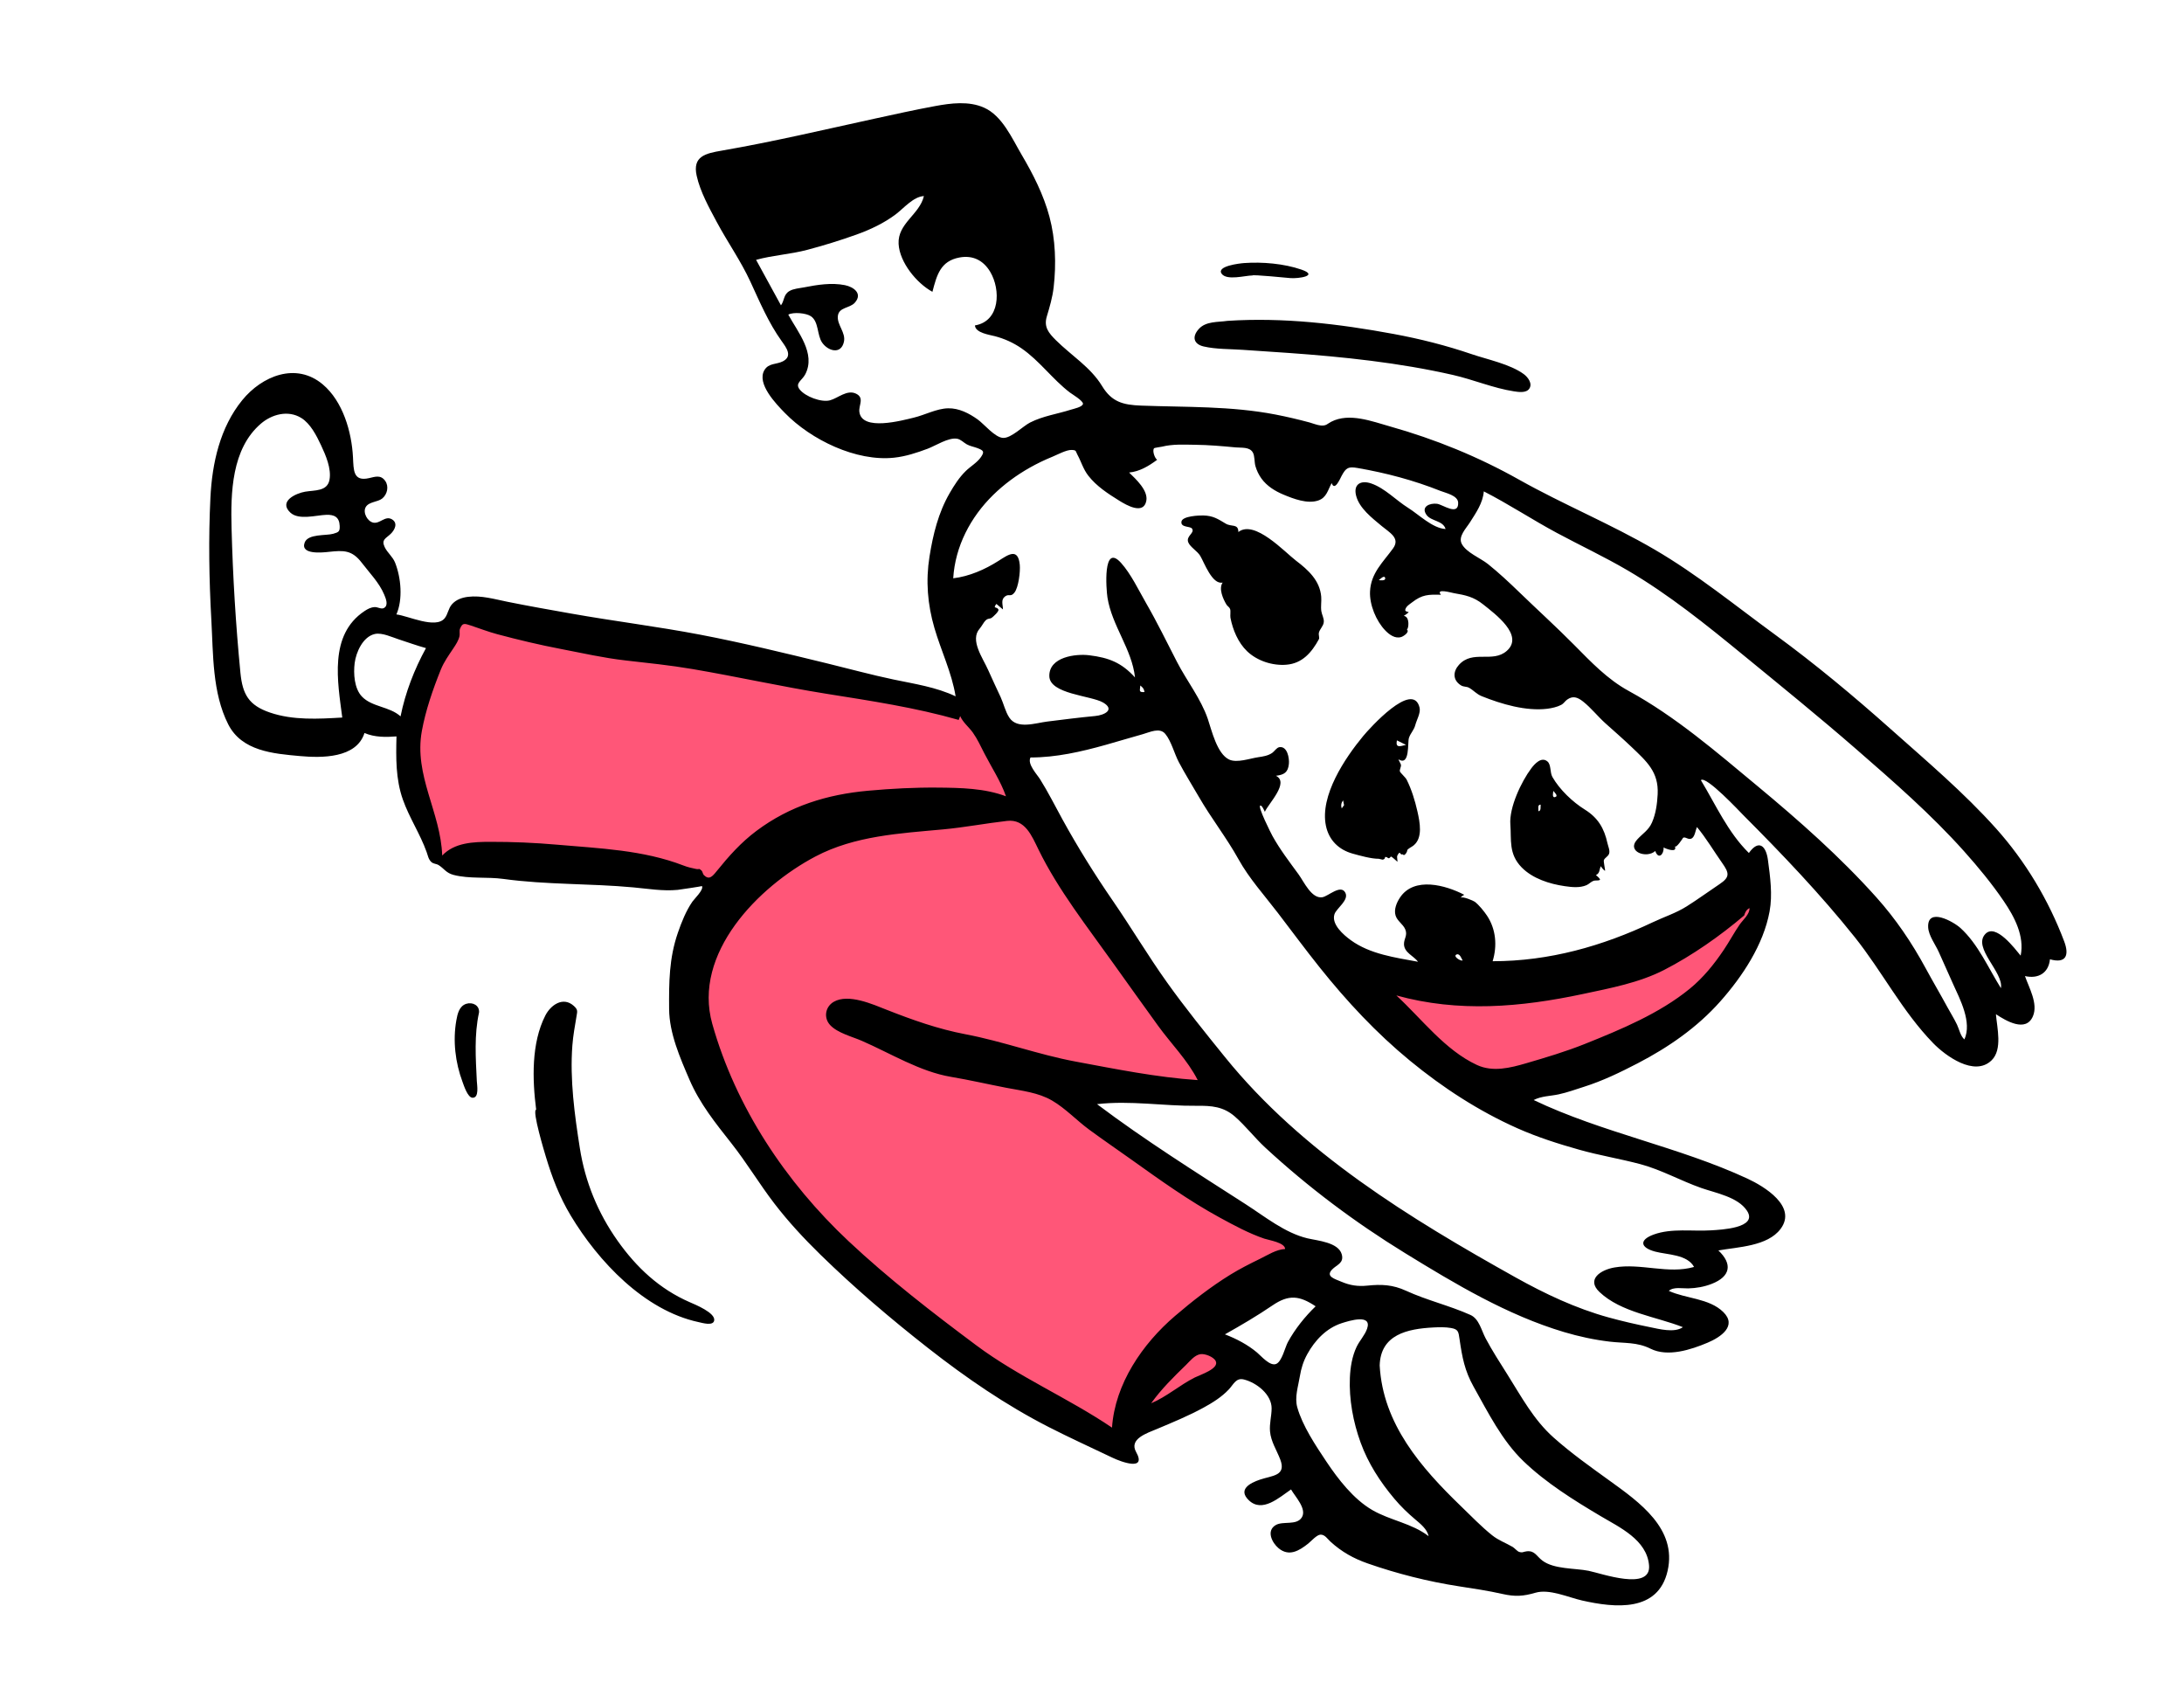 <svg width="762" height="594" viewBox="0 0 762 594" fill="none" xmlns="http://www.w3.org/2000/svg">
<path fill-rule="evenodd" clip-rule="evenodd" d="M397.433 379.844C387.493 379.715 377.554 379.586 367.615 379.457C371.297 381.856 374.98 384.256 378.663 386.654C404.669 403.6 430.676 420.545 456.683 437.49C450.487 441.617 444.291 445.744 438.095 449.87C431.899 453.997 425.703 458.124 419.507 462.251C421.701 464.572 423.895 466.893 426.09 469.215C428.284 471.536 430.478 473.857 432.673 476.179L428.6 478.494C425.852 480.056 423.104 481.618 420.356 483.18C417.061 485.053 413.765 486.926 410.47 488.8C406.237 491.205 402.005 493.611 397.773 496.017L389.768 500.567C389.611 500.656 389.438 500.77 389.256 500.889C388.711 501.246 388.087 501.655 387.593 501.611C386.892 501.547 385.789 500.67 384.919 499.979C384.562 499.695 384.244 499.443 384.01 499.29C381.466 497.637 378.926 495.978 376.389 494.313C368.58 489.194 360.8 484.032 353.05 478.824C334.052 466.054 315.095 453.132 296.907 439.224C288.504 432.799 280.703 426.139 274.138 417.78C266.915 408.582 260.95 398.427 255.706 387.995C251.29 379.214 247.38 370.174 243.912 360.978C243.577 360.09 243.103 359.052 242.596 357.941C241.299 355.099 239.785 351.783 239.824 349.287C239.843 348.003 240.618 346.332 241.304 344.851C241.614 344.18 241.908 343.548 242.104 343.008C242.849 340.962 243.594 338.914 244.339 336.867C245.084 334.819 245.83 332.773 246.575 330.725C246.821 330.047 247.145 329.316 247.48 328.561C248.18 326.978 248.926 325.293 249.103 323.778C249.32 321.933 248.777 319.624 248.277 317.495C248.044 316.507 247.821 315.558 247.687 314.711C247.635 314.386 247.599 313.912 247.557 313.373C247.433 311.763 247.264 309.573 246.526 309.023C246.055 308.673 244.647 308.702 243.6 308.723C243.187 308.732 242.832 308.739 242.61 308.722C238.393 308.398 234.178 308.074 229.962 307.75C227.783 307.583 225.604 307.415 223.425 307.248L171.98 303.294C170.424 303.174 168.805 303.122 167.168 303.068C163.838 302.96 160.43 302.849 157.324 302.168C153.824 301.401 151.636 298.597 150.59 295.318C147.449 285.472 144.48 275.47 142.568 265.304C140.718 255.479 142.504 247.834 146.537 238.743C150.067 230.786 154.236 222.894 158.977 215.579C160.127 213.804 160.305 213.842 161.792 214.16C162.073 214.219 162.401 214.289 162.791 214.358C172.862 216.151 182.932 217.945 193.002 219.738C210.043 222.774 227.086 225.809 244.127 228.843C261.169 231.878 278.211 234.914 295.253 237.948C307.27 240.089 319.288 242.229 331.305 244.368C331.844 244.465 332.542 244.524 333.297 244.589C334.996 244.734 336.977 244.902 338.049 245.57C338.619 245.926 339.085 246.783 339.493 247.532C339.653 247.826 339.804 248.103 339.949 248.328L340.216 248.742C342.352 252.05 344.488 255.357 346.624 258.665C356.192 273.482 365.978 288.155 375.764 302.829C378.753 307.311 381.743 311.793 384.725 316.278C392.998 328.719 401.271 341.16 409.544 353.601C415.446 362.478 421.349 371.354 427.252 380.231C417.312 380.102 407.373 379.973 397.433 379.844ZM478.369 342.316C504.874 342.252 532.205 341.041 558.143 335.352C577.902 331.019 597.744 322.088 613.908 309.817C610.519 322.719 605.782 338.859 595.775 348.207C592.264 351.487 587.67 353.718 583.345 355.817C582.983 355.993 582.622 356.168 582.265 356.343C575.459 359.663 568.478 362.633 561.452 365.454C560.432 365.863 559.407 366.276 558.38 366.691C546.905 371.321 534.935 376.15 522.807 378.368C519.139 379.038 517.271 378.381 514.217 376.181C509.322 372.656 504.875 368.454 500.494 364.313C500.284 364.115 500.075 363.918 499.866 363.72C492.516 356.778 485.366 349.612 478.369 342.316Z" fill="#FF5678"/>
<path fill-rule="evenodd" clip-rule="evenodd" d="M343.322 37.543C349.708 40.386 353.079 48.254 356.432 53.944C360.456 60.771 364.102 67.922 366.157 75.61C368.264 83.488 368.556 92.126 367.622 100.208C367.211 103.765 366.248 107.001 365.23 110.404C364.142 114.04 365.837 116.12 368.418 118.685C373.781 124.011 380.533 128.098 384.513 134.661C387.885 140.221 391.805 141.25 398.161 141.488C413.948 142.08 429.419 141.592 445.059 144.609C449.03 145.375 452.976 146.313 456.883 147.36C458.166 147.703 459.509 148.304 460.831 148.425C462.738 148.598 463.064 147.84 464.488 147.108C470.755 143.885 478.709 146.981 484.974 148.749C500.787 153.213 515.707 159.289 530.04 167.34C545.517 176.034 562.016 182.783 577.35 191.736C592.164 200.384 605.473 211.269 619.29 221.365C633.341 231.634 646.669 242.745 659.663 254.315C672.222 265.496 685.207 276.472 696.441 289.018C706.683 300.457 714.774 313.999 720.202 328.389C722.013 333.192 720.898 336.217 715.235 334.632C714.734 339.491 711.108 341.521 706.512 340.483C707.924 344.559 711.147 350.081 709.303 354.467C706.85 360.299 699.825 356.054 696.38 353.782C696.754 358.47 698.75 366.081 694.874 369.865C688.868 375.727 678.731 368.256 674.476 363.875C663.637 352.71 656.704 338.895 647.08 326.85C635.152 311.923 621.715 297.849 608.229 284.335C607.165 283.268 595.162 270.401 593.442 272.15C598.679 280.814 602.864 290.351 610.186 297.548C613.662 292.671 616.18 295.075 616.833 299.972C617.617 305.859 618.491 312.058 617.404 317.958C615.268 329.571 607.93 340.616 600.22 349.312C592.154 358.408 582.14 365.334 571.397 370.909C565.315 374.065 559.215 377.023 552.672 379.095C549.742 380.023 546.808 381.1 543.798 381.744C540.904 382.364 537.775 382.321 535.097 383.724C559.088 395.166 585.63 399.987 609.677 411.135C615.481 413.825 627.136 420.818 621.247 428.679C616.691 434.761 606.338 434.976 599.542 436.189C604.542 440.904 603.797 445.281 597.225 447.848C594.585 448.878 591.833 449.357 589.018 449.43C587.106 449.48 583.803 448.8 582.258 450.301C588.217 453.029 596.34 452.863 601.237 457.655C606.233 462.544 600.266 466.477 595.801 468.363C589.928 470.842 581.852 473.457 575.877 470.467C571.155 468.104 566.795 468.617 561.574 467.995C556.189 467.355 550.867 466.203 545.673 464.655C525.896 458.759 507.685 447.849 490.22 437.117C472.771 426.395 456.498 414.213 441.449 400.313C437.737 396.883 434.645 392.802 430.851 389.482C426.858 385.988 422.677 385.674 417.568 385.732C405.955 385.864 394.363 383.799 382.756 385.16C399.439 397.723 417.069 408.788 434.62 420.071C441.298 424.365 448.318 430.09 456.169 431.961C459.613 432.783 467.003 433.328 468.147 437.57C468.984 440.666 466.333 441.186 464.746 442.866C462.446 445.299 465.684 446.112 468.057 447.12C471.047 448.39 473.777 448.799 477.035 448.464C482.021 447.949 485.933 448.12 490.579 450.254C497.881 453.606 505.719 455.411 513.039 458.689C516.071 460.047 516.868 464.094 518.331 466.842C520.631 471.16 523.289 475.272 525.898 479.408C530.815 487.204 535.058 495.224 542.036 501.443C548.151 506.894 554.959 511.721 561.601 516.513C571.973 523.999 585.167 533.255 581.834 547.939C578.538 562.455 563.478 560.894 552.003 558.302C547.173 557.211 540.573 554.16 535.704 555.594C531.502 556.832 528.608 557.016 524.249 556.028C519.195 554.881 514.109 554.136 508.989 553.345C498.255 551.687 487.432 548.951 477.175 545.366C472.255 543.646 468.147 541.35 464.272 537.835C463.121 536.792 462.284 535.312 460.753 535.324C459.452 535.335 457.439 537.643 456.432 538.443C453.254 540.972 449.738 543.084 446.11 540.076C443.795 538.156 441.734 533.977 445.083 531.999C447.65 530.483 452.339 532.221 454.18 529.353C456.108 526.351 451.798 521.995 450.449 519.555C446.377 522.316 440.384 527.902 435.661 523.279C431.877 519.577 436.087 517.329 439.576 516.145C443.889 514.679 448.88 514.868 446.682 509.106C445.433 505.834 443.434 502.901 443.113 499.329C442.869 496.614 443.653 494.001 443.672 491.307C443.706 486.493 438.525 482.346 434.011 481.206C431.255 480.509 430.436 482.862 428.743 484.665C426.255 487.316 423.077 489.3 419.908 491.03C414.71 493.866 409.253 496.118 403.805 498.407C400.195 499.923 393.814 501.91 396.392 506.507C400.164 513.235 391.323 510.015 388.135 508.488C380.72 504.937 373.232 501.546 365.91 497.8C350.893 490.116 337.076 480.627 323.812 470.242C310.791 460.046 298.077 449.215 286.247 437.653C280.516 432.05 275.038 426.159 270.159 419.796C264.918 412.962 260.505 405.552 255.164 398.786C249.624 391.764 244.147 384.952 240.577 376.668C237.27 368.993 233.516 360.426 233.457 351.994C233.391 342.679 233.428 334.312 236.511 325.376C237.798 321.648 239.343 317.766 241.585 314.506C242.229 313.569 245.612 310.364 244.919 309.087C244.958 309.159 237.233 310.338 236.425 310.415C231.297 310.905 226.138 310.026 221.03 309.55C205.924 308.141 190.675 308.669 175.625 306.597C169.951 305.815 163.794 306.636 158.256 305.196C155.64 304.517 154.995 303.02 153.073 301.795C152.195 301.235 151.257 301.42 150.44 300.644C149.485 299.734 149.278 298.42 148.855 297.234C146.596 290.896 142.789 285.238 140.552 278.888C138.037 271.746 138.151 264.345 138.334 256.88C134.599 257.177 130.675 257.202 127.17 255.691C124.342 264.572 112.16 264.412 104.671 263.738C95.319 262.897 84.353 262.017 79.613 252.639C74.043 241.619 74.411 228.239 73.737 216.212C72.946 202.086 72.72 187.75 73.415 173.616C74.006 161.595 76.748 149.116 84.528 139.576C91.392 131.158 103.268 126.231 112.609 134.087C119.63 139.992 122.695 150.627 123.155 159.485C123.388 163.992 123.178 168.04 128.732 166.791C130.867 166.31 132.808 165.533 134.383 167.722C135.771 169.649 135.134 172.436 133.376 173.877C131.783 175.185 128.683 174.963 127.592 176.907C126.51 178.835 128.221 181.922 130.27 182.314C132.603 182.761 134.4 179.765 136.75 181.155C138.903 182.43 137.779 184.81 136.336 186.205C134.629 187.856 132.985 188.2 134.205 190.813C135.141 192.818 137.014 194.153 137.854 196.279C139.928 201.522 140.613 209.057 138.306 214.331C142.309 214.776 151.986 219.506 155.135 215.68C156.277 214.292 156.413 212.253 157.648 210.837C159.1 209.17 161.13 208.462 163.279 208.193C167.874 207.619 172.576 209.016 177.039 209.916C184.439 211.409 191.883 212.717 199.316 214.036C214.271 216.691 229.364 218.538 244.282 221.391C259.168 224.237 273.9 227.837 288.622 231.422C296.343 233.301 304.027 235.414 311.805 237.042C319.074 238.562 326.648 239.683 333.414 242.9C332.076 234.635 328.344 227.039 326.017 219.049C323.624 210.831 322.951 202.627 324.302 194.165C325.541 186.411 327.375 178.875 331.335 172.022C332.936 169.251 334.698 166.491 337.004 164.257C338.644 162.667 340.953 161.346 342.249 159.451C343.528 157.581 343.256 157.147 340.953 156.285C339.673 155.806 338.511 155.661 337.297 154.989C336.181 154.372 335.22 153.251 333.908 153.037C330.882 152.543 326.457 155.474 323.684 156.517C319.899 157.94 315.989 159.222 311.949 159.655C298.69 161.077 282.966 153.394 273.876 144.085C270.843 140.979 263.881 133.835 266.71 129.097C268.203 126.596 270.873 127.191 273.114 126.055C276.624 124.276 274.4 121.325 272.719 118.982C268.138 112.602 265.066 105.3 261.787 98.201C258.449 90.975 253.873 84.516 250.122 77.521C247.429 72.502 244.307 66.889 243.07 61.304C241.558 54.483 246.179 53.519 251.828 52.541C269.696 49.45 287.289 45.295 304.996 41.427C312.055 39.886 319.148 38.319 326.252 37.004C331.789 35.98 338.005 35.176 343.322 37.543ZM500.153 463.053C490.939 463.527 481.668 465.571 481.373 476.313C482.49 496.695 495.758 511.931 509.775 525.45C513.312 528.861 516.773 532.477 520.614 535.551C522.874 537.359 525.338 538.187 527.783 539.62C528.382 539.971 529.418 541.148 529.975 541.326C531.296 541.754 531.411 541.274 532.699 541.138C535.509 540.842 536.028 542.798 538.164 544.398C542.217 547.434 549.491 546.99 554.251 547.939C558.646 548.816 576.142 555.148 575.355 546.028C574.586 537.117 565.074 532.788 558.37 528.808C549.027 523.262 539.396 517.258 531.53 509.699C524.051 502.512 519.169 492.677 514.146 483.726C511.015 478.148 510.149 473.418 509.245 467.184C508.862 464.547 508.824 463.685 506.241 463.24C504.245 462.896 502.168 462.949 500.153 463.053ZM468.095 461.572C462.772 463.295 458.751 467.56 456.101 472.384C454.745 474.853 453.968 477.343 453.519 480.104C452.948 483.618 451.635 487.371 452.618 490.903C454.401 497.314 459.079 504.314 462.754 509.815C466.886 516.001 472.252 522.945 478.773 526.737C485.049 530.388 492.628 531.36 498.448 535.866C497.927 533.388 495.601 531.559 493.776 530.014C491.115 527.761 488.787 525.525 486.526 522.843C481.526 516.913 477.37 510.491 474.707 503.175C472.126 496.086 470.648 488.106 470.977 480.549C471.134 476.952 471.753 473.132 473.307 469.851C474.345 467.658 476.186 465.793 476.981 463.487C478.801 458.201 470.75 460.712 468.095 461.572ZM351.367 286.352C343.936 287.195 336.568 288.621 329.083 289.312C313.949 290.708 298.242 291.534 284.528 298.756C264.575 309.265 241.595 332.586 248.515 357.152C256.69 386.171 274.167 412.411 296.048 432.946C310.017 446.056 325.316 457.869 340.662 469.313C355.506 480.383 372.678 487.644 387.981 497.994C389.018 482.743 398.609 468.758 409.951 459.056C416.046 453.843 422.442 448.848 429.276 444.638C432.634 442.569 436.111 440.821 439.652 439.093C442.339 437.782 445.309 435.831 448.38 435.685C448.331 433.436 442.685 432.606 441.128 432.077C435.753 430.251 430.595 427.454 425.616 424.744C414.777 418.845 404.762 411.646 394.732 404.493C389.829 400.997 384.849 397.606 379.999 394.036C375.632 390.821 371.76 386.64 367.067 383.903C362.24 381.088 356.533 380.5 351.147 379.462C344.677 378.215 338.311 376.734 331.81 375.64C320.953 373.813 310.706 367.426 300.698 363.073C297.333 361.609 292.199 360.339 289.631 357.568C287.303 355.057 287.911 351.179 290.895 349.459C296.026 346.5 304.577 350.358 309.429 352.268C318.404 355.8 327.317 358.962 336.841 360.772C349.887 363.251 362.284 367.891 375.348 370.32C389.435 372.939 403.556 375.805 417.878 376.77C414.369 369.823 408.551 364.05 404.019 357.766C398.82 350.557 393.628 343.343 388.474 336.101C379.39 323.334 369.259 310.506 362.354 296.395C359.987 291.557 357.657 285.638 351.367 286.352ZM418.829 472.372C416.761 472.702 415.2 474.768 413.794 476.134C409.442 480.36 405.182 484.545 401.639 489.5C407.122 487.186 411.593 483.154 416.878 480.504C418.783 479.548 425.508 477.419 424.153 474.757C423.391 473.262 420.351 472.129 418.829 472.372ZM443.99 455.349C438.622 459.009 433.034 462.282 427.373 465.463C431.343 466.971 435.308 469.051 438.566 471.783C440.056 473.033 443.119 476.69 445.274 475.771C447.277 474.917 448.365 469.966 449.335 468.179C451.817 463.605 455.29 459.284 459.024 455.677C453.414 451.926 449.654 451.488 443.99 455.349ZM398.68 256.114C394.383 257.308 390.121 258.614 385.827 259.818C377.256 262.222 368.496 264.231 359.545 264.231C358.327 266.471 361.816 270.123 362.888 271.831C365.702 276.315 368.104 281.124 370.656 285.765C376.064 295.605 381.965 305.063 388.331 314.309C394.762 323.652 400.572 333.437 407.158 342.666C413.533 351.6 420.545 360.279 427.451 368.809C454.356 402.043 491.854 424.963 528.709 445.552C539.039 451.323 549.802 456.407 561.242 459.559C565.966 460.86 570.784 461.962 575.589 462.932C578.818 463.582 584.191 465.041 587.164 462.954C577.829 459.259 565.596 457.833 558.056 450.683C553.388 446.256 558.507 442.954 563.267 442.131C572.476 440.539 582.021 444.548 591.061 441.947C588.645 437.518 581.7 437.729 577.475 436.592C572.133 435.154 571.935 432.457 577.021 430.624C583.281 428.366 590.497 429.591 597.02 429.175C600.204 428.972 613.549 428.441 609.519 422.33C606.346 417.523 598.624 416.175 593.569 414.401C586.478 411.914 579.589 408.031 572.367 406.103C565.303 404.218 558.105 403.059 551.041 401.068C543.669 398.991 536.409 396.682 529.403 393.564C515.896 387.554 503.373 379.394 491.966 370.026C480.212 360.373 469.908 349.31 460.427 337.447C455.438 331.205 450.692 324.783 445.839 318.438C441.152 312.311 435.852 306.472 432.1 299.708C427.951 292.227 422.573 285.399 418.276 277.944C415.948 273.904 413.442 269.942 411.272 265.815C409.729 262.881 408.678 258.579 406.591 256.029C404.629 253.633 401.2 255.413 398.68 256.114ZM200.233 350.913C201.673 352.228 201.434 352.77 201.157 354.439C200.589 357.861 199.962 361.219 199.699 364.691C198.796 376.565 200.472 388.88 202.324 400.608C204.173 412.31 208.617 423.121 215.466 432.799C222.102 442.177 230.111 449.648 240.664 454.249C242.476 455.039 249.65 457.938 249.186 460.612C248.837 462.623 245.113 461.485 243.774 461.198C224.805 457.138 208.73 440.001 199.144 424.049C195.175 417.445 192.622 410.731 190.43 403.432C190.11 402.366 185.516 387.264 187.068 387.075C185.728 376.617 185.328 363.903 190.275 354.223C192.123 350.608 196.453 347.465 200.233 350.913ZM167.139 353.163C165.408 361.046 165.981 369.089 166.363 377.075C166.432 378.528 167.264 383.012 164.856 382.927C163.155 382.866 161.799 378.525 161.381 377.412C158.852 370.655 157.954 363.045 159.217 355.923C159.616 353.669 160.219 350.933 162.7 350.15C164.859 349.469 167.331 350.686 167.139 353.163ZM610.405 316.767C609.338 317.282 608.868 318.262 608.55 319.337C600.205 326.443 590.388 333.322 580.631 338.336C571.915 342.815 561.822 344.703 552.308 346.729C530.552 351.362 508.888 353.234 487.189 347.237C496.056 355.411 504.097 366.273 515.275 371.48C520.829 374.068 526.977 372.507 532.576 370.868C539.447 368.857 546.359 366.803 553.008 364.136C565.572 359.099 579.009 353.525 589.574 344.89C594.257 341.062 598.075 336.331 601.435 331.331C603.36 328.468 604.989 325.405 606.937 322.562C608.059 320.923 610.517 318.905 610.405 316.767ZM517.702 171.405C517.383 175.448 515 178.844 512.898 182.163C511.468 184.42 508.683 187.143 510.004 189.703C511.572 192.742 516.569 194.683 519.159 196.761C522.994 199.839 526.585 203.201 530.116 206.617C536.452 212.748 543.012 218.69 549.212 224.952C555.103 230.9 560.82 236.961 568.251 241.017C584.565 249.923 598.928 262.366 613.184 274.198C627.718 286.26 642.074 298.94 654.686 313.031C661.435 320.571 667.044 328.848 671.855 337.733C674.329 342.304 676.98 346.774 679.459 351.343C680.556 353.364 681.794 355.327 682.792 357.401C683.533 358.941 684.015 361.436 685.385 362.577C688.095 356.569 683.867 348.621 681.415 343.209C679.74 339.509 678.096 335.795 676.442 332.085C675.281 329.483 672.869 326.341 672.737 323.437C672.415 316.377 681.515 321.457 684.011 323.72C690.188 329.322 693.751 337.744 698.123 344.694C699.151 339.16 688.125 330.616 692.69 325.793C696.311 321.968 702.985 330.928 705.011 333.355C706.401 326.513 702.84 319.82 699.117 314.344C694.97 308.24 690.176 302.436 685.263 296.94C673.779 284.093 660.655 272.658 647.672 261.363C634.756 250.126 621.458 239.347 608.217 228.498C595.358 217.963 582.306 207.429 567.933 198.994C559.874 194.265 551.421 190.309 543.195 185.895C534.579 181.272 526.411 175.858 517.702 171.405ZM405.374 155.82C404.999 155.914 402.825 156.175 402.662 156.366C401.953 157.2 402.898 159.897 403.734 160.382C400.851 162.535 397.612 164.495 393.947 164.83C396.252 167.09 400.633 171.044 399.951 174.69C399.013 179.704 392.982 176.188 390.54 174.67C386.62 172.234 382.614 169.649 379.744 165.975C377.921 163.644 377.301 161.172 375.937 158.661C375.197 157.297 375.627 157.05 373.987 156.955C372.113 156.849 368.906 158.625 367.169 159.331C364.486 160.422 361.87 161.681 359.346 163.103C354.692 165.728 350.334 168.914 346.517 172.657C338.612 180.404 333.259 190.582 332.58 201.727C338.19 201.062 343.678 198.646 348.405 195.631C351.772 193.484 355.206 190.962 355.8 197.019C356.031 199.378 355.37 204.872 353.953 206.697C352.629 208.402 352.057 207.02 350.683 208.042C349.095 209.226 349.934 210.93 349.934 212.592C349.168 211.95 348.403 211.308 347.638 210.666C346.253 212.474 347.82 211.506 348.343 212.599C348.648 213.237 346.562 215.072 346.145 215.397C345.283 216.07 344.807 215.513 343.821 216.48C343.187 217.102 342.504 218.498 341.817 219.275C338.266 223.289 342.968 229.58 344.827 233.837C346.204 236.989 347.705 240.079 349.138 243.204C350.186 245.491 350.752 248.206 352.145 250.314C354.908 254.498 361.241 252.212 365.374 251.7C370.981 251.004 376.487 250.293 382.1 249.766C385.39 249.457 389.107 247.544 384.883 245.069C380.689 242.613 366.204 242.148 366.11 235.83C366.011 229.114 375.351 227.997 380.036 228.574C386.888 229.418 391.316 231.146 396.003 236.312C394.953 226.46 387.956 218.311 386.394 208.426C385.97 205.741 384.666 189.192 391.125 196.341C394.584 200.171 397.323 205.966 399.88 210.394C403.75 217.098 407.122 224.065 410.674 230.937C414.064 237.495 419.029 243.797 421.403 250.774C422.739 254.698 424.603 262.947 428.843 264.949C431.559 266.233 436.145 264.553 438.95 264.144C440.683 263.891 442.374 263.643 443.861 262.644C444.631 262.126 445.392 260.784 446.364 260.634C449.164 260.202 449.887 264.476 449.696 266.444C449.402 269.478 448.007 270.265 445.174 270.618C449.95 272.956 442.592 280.268 441.301 283.183C441.233 283.034 440.395 280.985 439.773 280.987C438.535 280.991 443.565 290.884 443.944 291.572C446.582 296.347 449.895 300.64 453.099 305.041C454.94 307.57 457.591 313.554 461.337 312.988C463.412 312.676 467.723 308.408 469.353 311.334C470.824 313.973 466.281 316.805 465.597 318.903C464.45 322.423 468.765 326.124 471.308 327.969C478.048 332.86 486.787 334.015 494.762 335.491C493.238 333.438 489.919 332.32 489.853 329.381C489.808 327.382 491.222 326.291 490.266 324.116C489.48 322.325 487.507 321.284 486.92 319.364C486.272 317.247 487.293 314.842 488.458 313.094C493.394 305.68 504.42 308.765 510.885 312.133C510.408 312.343 510.012 312.646 509.697 313.043L509.621 313.144L509.638 313.132C510.468 312.625 514.065 314.216 514.513 314.538C515.93 315.558 517.84 317.935 518.819 319.408C521.968 324.148 522.419 329.927 520.783 335.301C540.499 335.301 559.074 330.051 576.718 321.682C580.748 319.772 584.707 318.549 588.524 316.144C592.446 313.675 596.172 310.933 600.024 308.363C603.642 305.948 603.315 304.498 600.891 301.064C597.941 296.886 595.341 292.432 592.066 288.491C591.563 289.582 591.367 291.767 590.292 292.438C589.103 293.179 588.013 291.706 587.212 292.264C587.283 292.214 584.752 296.143 584.345 295.164C585.4 297.695 581.177 296.078 580.429 295.609C580.603 297.982 578.63 300.024 577.522 296.853C574.511 299.605 567.372 297.086 571.222 292.842C573.123 290.746 575.192 289.633 576.387 286.897C577.724 283.836 578.191 280.371 578.36 277.062C578.756 269.26 574.53 265.617 569.233 260.558C566.275 257.733 563.186 255.052 560.143 252.321C557.468 249.92 555.154 246.948 552.347 244.722C550.331 243.124 548.722 242.665 546.766 244.052C545.96 244.624 545.697 245.35 544.662 245.901C543.334 246.608 541.365 247.045 539.884 247.229C532.44 248.155 523.823 245.606 517.002 242.859C515.134 242.107 514.239 240.883 512.622 239.952C511.599 239.363 510.728 239.72 509.643 239.016C506.807 237.179 506.949 234.229 509.011 231.932C513.842 226.551 520.78 231.392 525.717 227.046C531.868 221.631 521.613 214.144 517.47 210.83C514.155 208.177 511.306 207.603 507.254 206.906C506.405 206.76 500.776 205.137 502.745 207.47C498.372 207.357 496.221 207.375 492.7 210.103C491.776 210.818 490.548 211.494 490.294 212.714C490.16 213.358 491.487 213.487 491.49 213.481C491.311 213.914 489.975 214.699 489.782 214.837C492.035 215.104 491.45 219.52 490.869 219.545L490.835 219.541L490.901 219.599C491.884 220.529 489.665 221.962 488.913 222.202C486.776 222.886 484.748 221.401 483.319 219.917C480.12 216.597 477.798 210.949 478.003 206.346C478.29 199.887 482.536 196.142 486.038 191.299C488.66 187.677 484.765 185.75 482.054 183.476C478.736 180.696 474.224 177.278 473.133 172.849C472.139 168.814 474.894 167.434 478.424 168.647C483.195 170.286 487.056 174.504 491.284 177.143C495.037 179.485 499.774 184.268 504.359 184.541C503.518 181.551 499.351 181.868 497.74 179.646C495.611 176.711 498.918 175.403 501.419 175.74C503.361 176 508.901 180.107 508.757 175.372C508.68 172.835 504.444 171.985 502.6 171.252C493.229 167.525 483.631 164.983 473.693 163.257C470.472 162.698 469.648 163.09 468.091 165.995C467.563 166.982 465.664 171.521 464.623 168.512C463.261 170.978 462.864 173.605 459.904 174.597C456.137 175.859 451.294 173.992 447.824 172.544C444.845 171.301 442.014 169.559 440.102 166.901C439.151 165.581 438.458 164.114 438.009 162.551C437.628 161.224 437.808 159.049 437.119 157.844C435.967 155.828 433.222 156.263 431.102 156.062C426.37 155.612 421.697 155.206 416.94 155.15C412.988 155.105 409.214 154.865 405.374 155.82ZM508.259 332.929C506.746 333.471 509.434 335.281 510.322 335.067C509.958 334.481 509.354 332.538 508.259 332.929ZM509.621 313.144L509.58 313.176C509.528 313.223 509.493 313.283 509.477 313.358C509.511 313.302 509.547 313.249 509.583 313.196L509.621 313.144ZM539.894 265.609C541.265 266.759 540.712 269.422 541.649 271.058C544.16 275.437 548.684 279.757 552.946 282.403C557.538 285.251 559.71 288.947 560.835 294.107C561.068 295.173 561.77 296.653 561.427 297.757C561.107 298.789 559.947 299.132 559.591 300.051C559.428 300.471 560.111 303.723 560.028 303.733C559.632 303.781 558.476 302.145 558.483 302.153C558.026 303.288 558.184 304.577 556.951 305.184L556.8 305.251L556.82 305.265C557.127 305.503 558.531 306.667 558.196 306.923C557.729 307.279 556.587 307.035 556.005 307.242C555.086 307.57 554.423 308.388 553.538 308.769C551.166 309.79 548.43 309.475 545.926 309.115C540.652 308.358 534.717 306.473 530.904 302.569C526.286 297.841 527.382 292.941 526.965 287.637C526.497 281.687 530.793 272.667 534.244 268.054C535.422 266.478 537.781 263.84 539.894 265.609ZM160.5 219.313C160.201 220.017 160.499 221.116 160.324 221.889C159.971 223.455 159.061 224.826 158.186 226.141C156.548 228.601 154.9 230.856 153.782 233.632C151.038 240.447 148.493 247.792 147.179 255.017C144.36 270.53 153.772 283.324 154.285 298.433C158.608 293.886 165.181 293.669 171.038 293.656C178.831 293.639 186.553 293.966 194.318 294.648C209.171 295.952 224.355 296.481 238.433 301.906C239.983 302.503 241.145 302.761 242.701 303.087C244.41 303.445 243.505 302.646 244.755 303.657C245.091 303.929 245.225 304.911 245.577 305.255C247.395 307.033 248.484 305.825 250.025 303.918C254.263 298.67 258.492 293.9 263.944 289.822C275.559 281.131 288.57 277.119 302.888 275.826C311.095 275.086 319.108 274.659 327.35 274.738C335.22 274.814 343.529 274.958 350.984 277.772C349.13 272.47 345.963 267.719 343.409 262.745C342.169 260.33 341.019 257.791 339.442 255.569C338.057 253.615 335.965 252.019 335.005 249.788C334.834 250.236 334.663 250.684 334.491 251.131C319.352 246.799 303.74 244.465 288.218 241.988C272.626 239.498 257.228 236.049 241.67 233.396C233.859 232.063 226.018 231.262 218.15 230.369C210.576 229.511 203.274 227.831 195.806 226.403C188.243 224.957 180.882 223.205 173.446 221.213C170.327 220.379 167.376 219.226 164.341 218.221C161.921 217.42 161.371 217.249 160.5 219.313ZM495.285 246.816C495.738 248.671 494.292 251.063 493.829 252.824C493.304 254.821 492.165 255.622 491.571 257.438C491.055 259.015 491.985 267.38 487.948 264.882C488.072 265.483 488.736 266.306 488.804 266.841C488.891 267.507 488.242 268.527 488.43 269.102C488.6 269.62 490.373 271.136 490.803 272C492.499 275.395 493.697 279.304 494.532 283.002C495.403 286.858 496.461 292.2 493.265 294.862C492.496 295.501 491.827 295.673 491.039 296.441C490.947 297.152 490.622 297.739 490.065 298.202C489.76 298.288 489.514 298.212 489.331 297.975C488.357 298.503 488.681 296.286 487.536 298.44C487.26 298.96 487.759 300.743 487.512 300.56C487.062 300.23 485.708 298.817 485.269 298.791C484.286 300.127 484.308 298.766 483.27 298.957C483.229 299.511 482.929 299.816 482.368 299.871C481.93 299.771 481.494 299.669 481.057 299.569C478.413 299.584 474.509 298.476 471.971 297.776C467.127 296.44 463.67 293.109 462.619 288.064C460.43 277.553 469.279 264.413 475.605 256.771C477.766 254.16 492.942 237.213 495.285 246.816ZM537.534 280.678C537.466 281.561 537.739 282.88 536.746 282.978C536.791 281.982 536.372 280.706 537.534 280.678ZM468.603 279.181C469.054 281.726 469.158 280.273 468.133 282.023C467.789 280.993 467.945 280.046 468.603 279.181ZM541.956 275.9C542.35 276.389 543.856 277.709 542.559 278.047C541.424 278.342 541.908 276.503 541.956 275.9ZM487.378 258.258C486.862 260.996 488.416 260.341 490.555 259.843C489.496 259.315 488.436 258.786 487.378 258.258ZM91.023 147.786C80.78 156.568 80.471 171.923 80.794 184.284C81.233 201.078 82.253 217.919 83.878 234.64C84.612 242.195 86.769 246.042 94.234 248.574C102.32 251.316 111.03 250.785 119.418 250.299C117.814 237.84 114.675 221.449 127.184 213.158C128.329 212.399 129.376 211.839 130.769 211.767C131.69 211.72 133.009 212.553 133.883 212.127C135.65 211.264 134.639 208.821 134.06 207.438C132.301 203.235 128.945 199.871 126.222 196.305C122.801 191.828 119.863 191.949 114.756 192.501C112.72 192.722 104.71 193.634 106.287 189.291C107.432 186.133 113.725 186.924 116.275 186.192C118.207 185.638 118.601 185.393 118.518 183.42C118.387 180.337 116.618 179.499 113.872 179.584C110.34 179.691 104.226 181.567 101.285 178.792C97.085 174.829 103.313 172.054 106.471 171.515C109.776 170.952 114.197 171.465 114.96 167.377C115.687 163.478 113.628 158.76 112.019 155.327C110.463 152.006 108.335 147.773 105.087 145.779C100.503 142.966 94.849 144.506 91.023 147.786ZM130.782 221.154C126.621 222.086 124.227 227.499 123.744 231.283C123.277 234.944 123.595 240.169 126.282 242.982C129.808 246.674 135.956 246.425 139.751 249.89C141.432 241.552 144.541 233.528 148.625 226.077C145.4 225.19 142.257 224.042 139.077 223.012C136.75 222.26 133.28 220.594 130.782 221.154ZM397.856 239.117C398.79 239.914 399.085 240.156 399.326 241.407C397.11 241.547 397.777 240.836 397.856 239.117ZM419.826 179.807C423.288 179.897 424.907 181.017 427.685 182.674C429.664 183.856 432.066 182.584 432.066 185.586C437.718 181.148 448.257 192.606 452.219 195.608C456.398 198.773 460.513 202.5 460.975 208.149C461.113 209.822 460.766 211.537 461.017 213.203C461.207 214.458 462.002 215.712 461.867 217.013C461.707 218.522 460.43 219.404 460.136 220.823C460.02 221.384 460.418 222.513 460.171 222.967C457.637 227.607 454.391 231.414 448.832 231.873C443.991 232.273 438.642 230.547 435.113 227.171C431.983 224.178 430.116 219.691 429.305 215.496C429.164 214.77 429.431 213.107 429.192 212.494C428.844 211.599 428.321 211.584 427.889 210.86C426.745 208.941 425.103 205.325 426.588 203.216C422.928 204.042 420.146 196.207 418.78 193.922C417.755 192.211 415.286 190.871 414.6 189.207C413.66 186.924 417.038 185.945 415.868 184.355C415.242 183.504 411.879 184.083 412.209 181.951C412.515 179.978 418.504 179.772 419.826 179.807ZM490.733 219.466C490.767 219.508 490.8 219.533 490.835 219.542V219.541L490.823 219.531L490.733 219.466ZM481.07 202.381C481.388 202.109 483.088 200.389 483.288 201.679C483.452 202.736 481.579 202.381 481.07 202.381ZM322.353 68.388C318.662 68.614 315.371 72.595 312.622 74.685C308.516 77.805 303.665 80.095 298.826 81.827C293.194 83.841 287.405 85.634 281.622 87.162C275.757 88.713 269.648 89.03 263.801 90.641C266.694 95.93 269.587 101.221 272.481 106.511C273.749 104.766 273.316 102.796 275.404 101.542C276.853 100.671 278.95 100.552 280.588 100.23C285.149 99.333 290.153 98.539 294.782 99.467C297.768 100.066 301.092 102.363 298.263 105.571C296.478 107.596 292.636 107.076 292.322 110.291C292.022 113.371 295.17 116.017 294.441 119.256C293.416 123.809 288.863 122.446 286.839 119.502C285.033 116.878 285.718 112.21 282.93 110.318C281.268 109.189 276.823 108.782 275.032 109.748C278.323 115.816 284.719 123.298 280.967 130.552C279.814 132.78 277.295 133.63 278.984 135.82C280.931 138.345 286.549 140.426 289.54 139.653C292.341 138.93 295.549 135.777 298.699 137.337C301.674 138.81 299.566 141.31 299.829 143.623C300.62 150.589 314.921 146.615 318.803 145.691C322.698 144.764 326.762 142.521 330.783 142.429C334.575 142.341 338.095 144.167 341.1 146.306C343.35 147.908 347.094 152.594 349.948 152.75C352.812 152.907 356.871 148.671 359.398 147.389C363.932 145.088 368.888 144.423 373.693 142.889C374.456 142.646 377.789 141.961 377.849 140.849C377.906 139.781 373.967 137.443 373.297 136.932C367.184 132.269 362.707 125.84 356.347 121.472C353.512 119.525 350.449 118.152 347.136 117.276C345.298 116.79 340.291 116.134 340.159 113.515C348.98 112.039 349.2 101.044 345.48 94.81C343.114 90.845 339.444 88.959 334.808 89.812C328.09 91.049 326.861 95.961 325.323 101.791C319.833 98.807 313.849 91.5 313.523 85.062C313.161 77.904 320.854 74.825 322.353 68.388ZM486.234 116.496C495.49 118.211 504.543 120.498 513.456 123.536C518.946 125.408 526.933 127.017 531.681 130.529C533.066 131.555 534.812 133.811 533.547 135.614C532.458 137.168 529.789 136.75 528.213 136.508C521.047 135.407 514.027 132.411 506.938 130.795C488.096 126.502 468.767 124.485 449.517 123.111C444.209 122.732 438.897 122.405 433.588 122.032C429.167 121.722 424.309 121.862 419.98 120.863C416.566 120.074 415.716 117.568 418.272 114.746C420.765 111.996 424.945 112.425 428.284 111.923C447.712 110.655 467.154 112.959 486.234 116.496ZM454.036 94.034C460.334 96.202 452.973 97.236 450.218 97.008C449.284 96.931 436.965 95.71 436.965 96.089C434.506 96.089 428.001 97.968 426.235 95.484C424.338 92.817 432.458 91.88 434.099 91.762C440.409 91.308 447.971 91.947 454.036 94.034Z" fill="black"/>
</svg>
